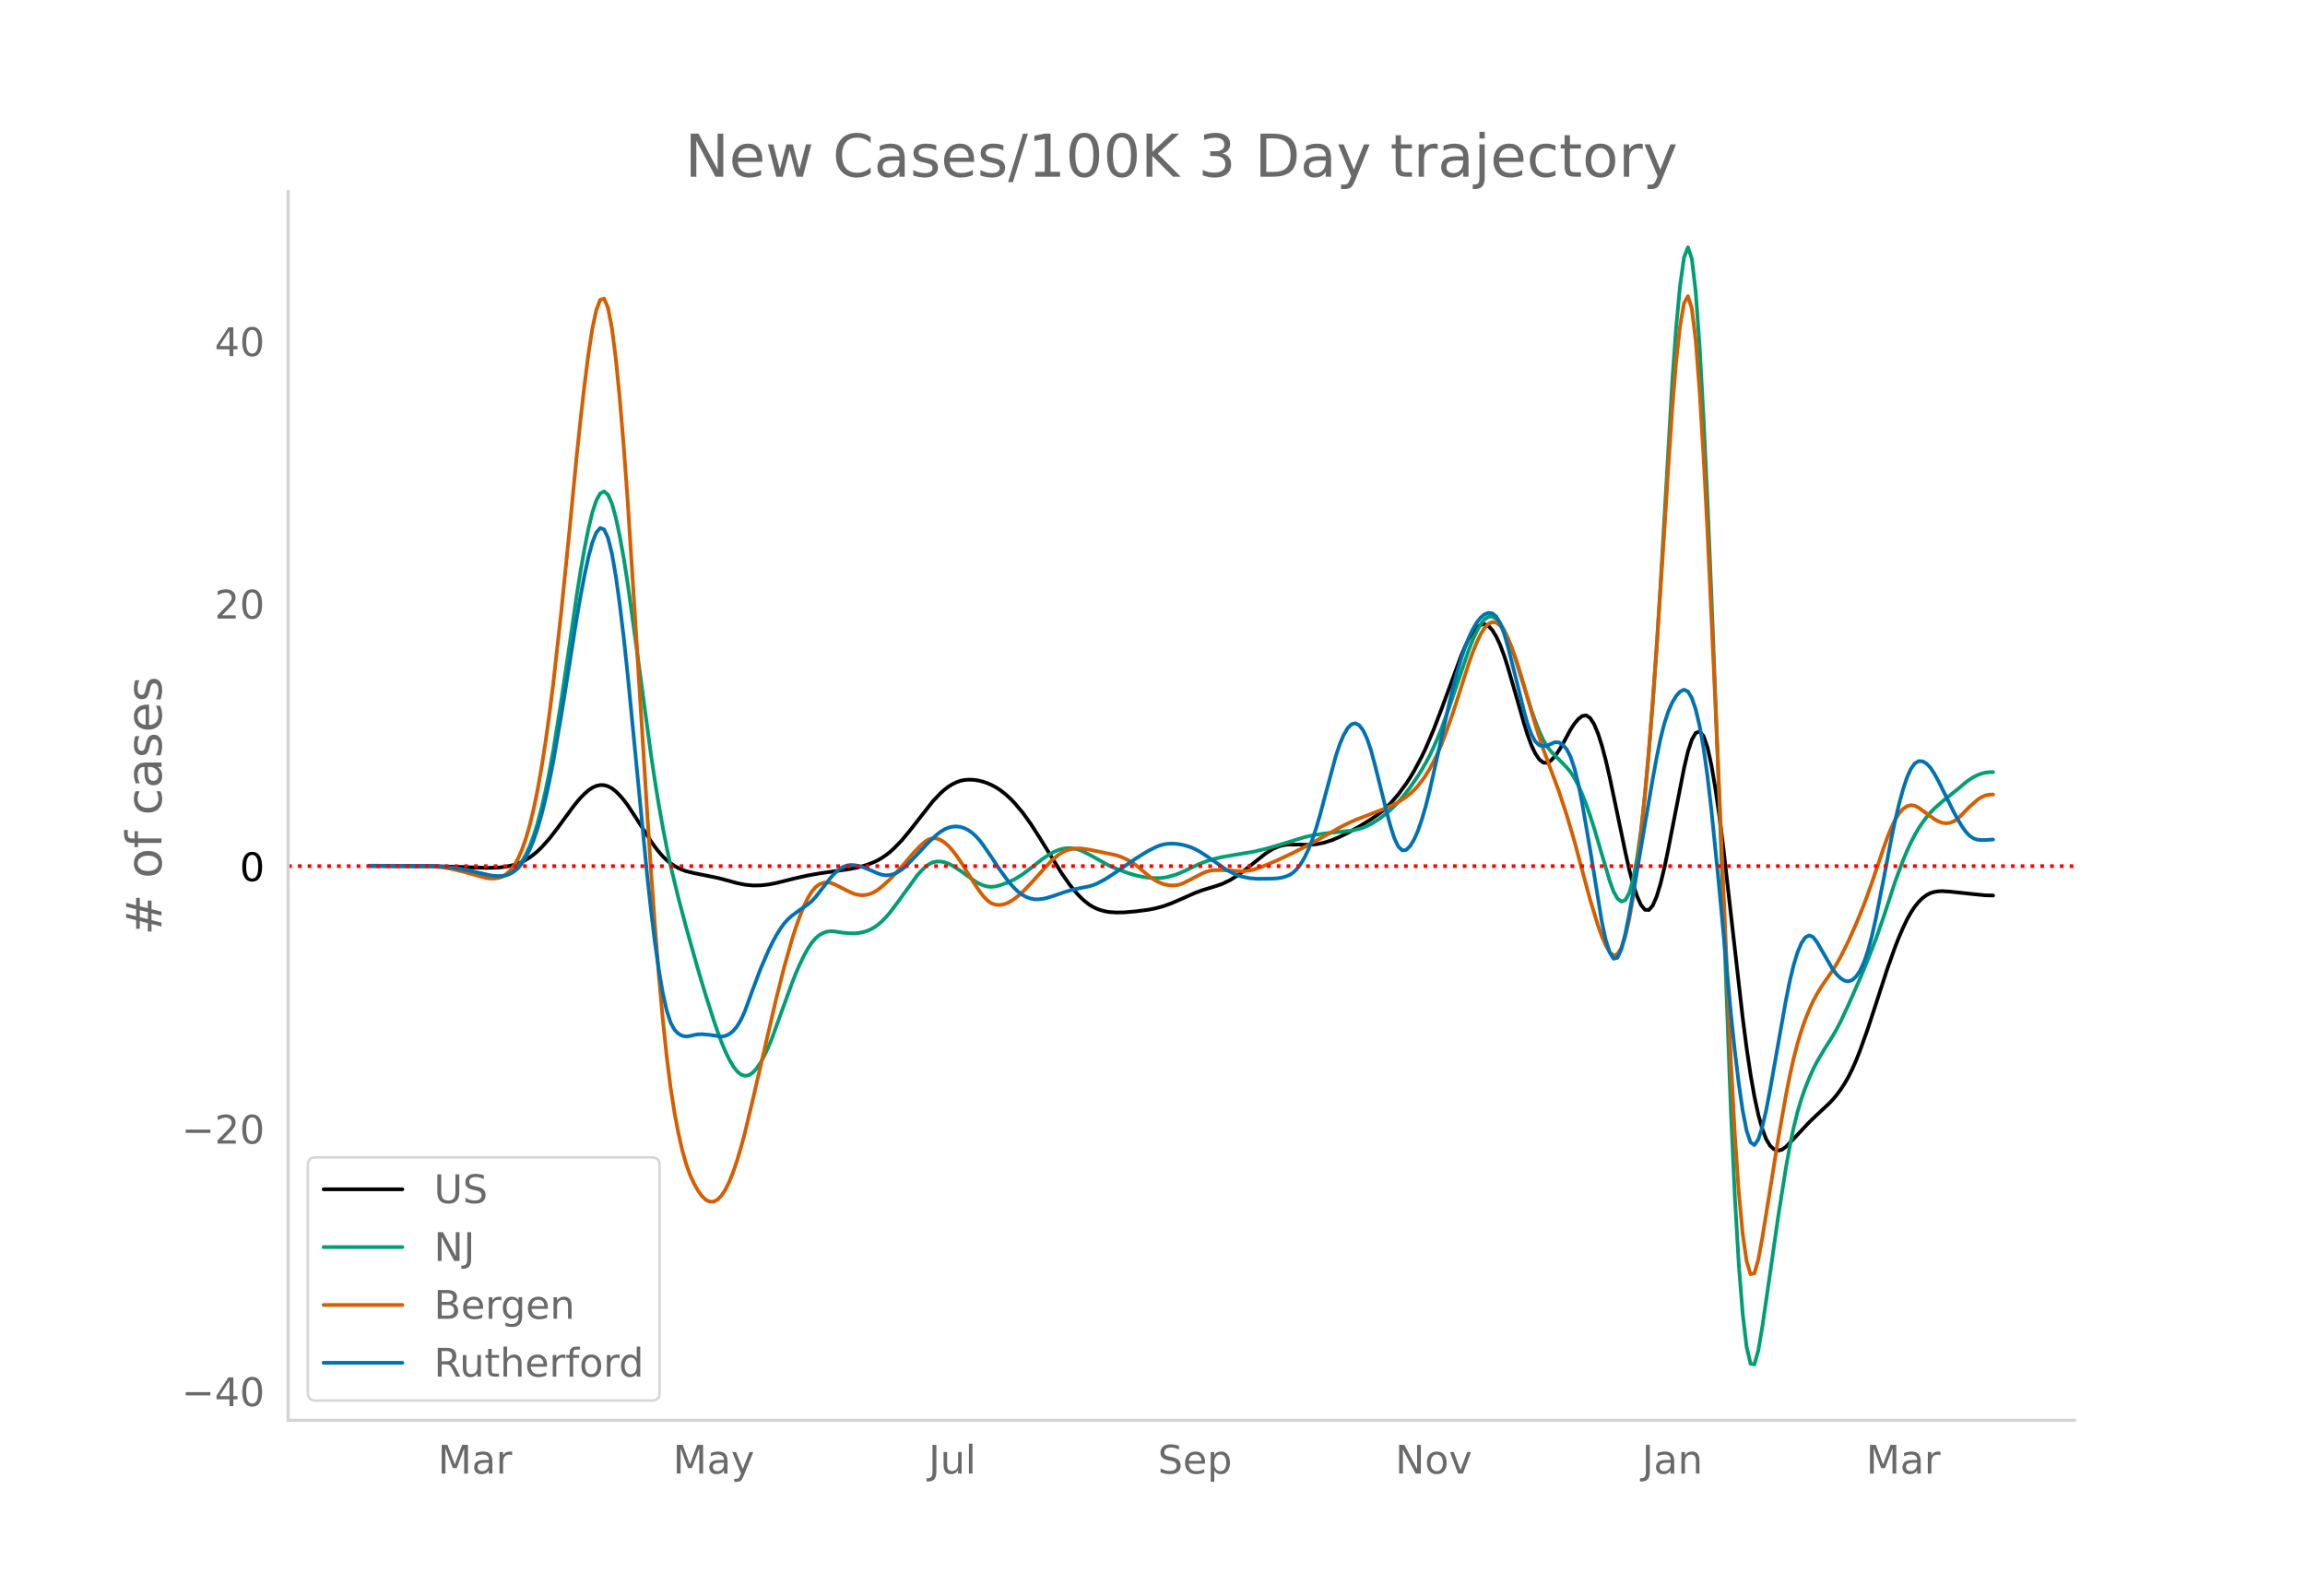 <svg height="864" viewBox="0 0 936 648" width="1248" xmlns="http://www.w3.org/2000/svg" xmlns:xlink="http://www.w3.org/1999/xlink"><defs><style>*{stroke-linecap:butt;stroke-linejoin:round}</style></defs><g id="figure_1"><path d="M0 648h936V0H0z" style="fill:#fff" id="patch_1"/><g id="axes_1"><path d="M117 576.72h725.4V77.76H117z" style="fill:none" id="patch_2"/><path clip-path="url(#p2415dc9326)" d="m149.973 351.67 27.014.085 9.534.276 11.123.393 4.767-.136 3.178-.376 3.178-.73 1.59-.531 1.589-.68 1.589-.831 1.589-.988 1.589-1.16 1.589-1.346 1.589-1.532 3.178-3.542 3.178-4.1 6.356-8.679 1.59-2.03 1.588-1.83 1.59-1.612 1.588-1.38 1.59-1.085 1.588-.723 1.59-.346 1.589.043 1.589.446 1.589.85 1.589 1.242 1.589 1.576 1.589 1.85 1.589 2.11 3.178 4.834 6.356 9.933 1.59 2.227 1.588 2.027 1.59 1.803 1.588 1.555 1.59 1.302 1.588 1.06 1.59.86 1.588.708 1.59.564 3.178.775 9.534 1.92 4.767 1.25 3.178.886 3.178.637 3.178.314 3.178-.039 3.179-.35 3.178-.61 7.945-1.98 4.767-1.063 4.767-.852 7.945-1.129 4.768-.717 3.178-.643 3.178-.892 3.178-1.233 1.589-.78 1.589-.917 1.589-1.077 1.589-1.24 1.589-1.403 3.178-3.256 3.178-3.815 9.535-12.157 3.178-3.36 1.589-1.402 1.589-1.197 1.589-.992 1.589-.783 1.589-.57 1.589-.357 1.589-.15 1.589.021 1.589.16 1.59.289 1.588.421 1.59.558 1.588.698 1.59.843 1.588.998 1.59 1.163 1.588 1.33 1.59 1.495 1.588 1.66 3.179 3.803 3.178 4.42 3.178 4.934 9.534 15.38 3.178 4.486 1.59 2.017 1.588 1.824 1.59 1.623 1.588 1.42 1.59 1.204 1.588.974 1.59.748 1.589.564 1.589.418 1.589.283 3.178.209 3.178-.065 4.767-.423 4.767-.615 3.178-.62 3.178-.87 3.178-1.154 4.768-2.066 4.767-2.126 3.178-1.175 4.767-1.434 3.178-1.08 3.178-1.54 3.178-1.984 3.178-2.394 7.946-6.333 1.589-1.06 1.589-.91 1.589-.737 1.589-.538 1.589-.333 1.589-.144 4.767.023 3.178.074 3.178-.23 3.178-.618 3.178-1.024 3.178-1.342 3.179-1.567 4.767-2.65 4.767-2.921 3.178-2.187 1.589-1.284 1.589-1.44 1.589-1.596 3.178-3.67 3.178-4.318 1.59-2.434 1.588-2.653 3.178-5.978 1.59-3.348 3.178-7.484 3.178-8.3 7.945-21.548 1.589-3.767 1.589-3.297 1.589-2.614 1.59-1.89 1.588-1.144 1.59-.277 1.588.708 1.59 1.7 1.588 2.604 1.59 3.422 1.588 4.222 1.59 4.962 4.767 16.548 1.589 5.602 1.589 5.16 1.589 4.287 1.589 3.33 1.589 2.352 1.589 1.29 1.589.137 1.589-.969 1.589-1.761 1.589-2.24 1.59-2.656 3.177-5.903 1.59-2.426 1.588-1.857 1.59-1.22 1.588-.248 1.59 1.059 1.588 2.433 1.59 3.777 1.589 4.96 1.589 5.984 1.589 6.902 4.767 22.728 1.589 7.663 1.589 7.103 1.589 6.004 1.589 4.797 1.589 3.531 1.59 1.97 1.588.113 1.59-1.804 1.588-3.665 1.59-5.248 1.588-6.552 1.59-7.69 6.356-32.587 1.589-6.783 1.589-4.84 1.589-2.727 1.589-.562 1.589 1.866 1.589 4.557 1.589 7.201 1.589 9.343 1.589 10.982 1.589 12.52 7.945 69.76 1.59 12.288 1.588 10.714 1.59 9.03 1.588 7.36 1.59 5.735 1.589 4.163 1.589 2.657 1.589 1.445 1.589.524 1.589-.338 1.589-1.132 3.178-3.257 6.356-6.783 3.178-3.046 4.767-4.447 1.59-1.653 1.588-1.888 1.59-2.144 1.588-2.414 1.59-2.758 1.589-3.178 1.589-3.613 1.589-4.029 3.178-8.908 3.178-9.7 4.767-14.687 3.178-8.892 1.59-3.997 1.588-3.68 1.59-3.298 1.588-2.853 1.59-2.395 1.588-1.946 1.59-1.538 1.588-1.174 1.59-.818 1.589-.479 1.589-.23 1.589-.07 3.178.198 9.534 1.026 4.767.467 3.178.082h0" style="fill:none;stroke:#000;stroke-linecap:round;stroke-width:1.5" id="line2d_1"/><path clip-path="url(#p2415dc9326)" d="m149.973 351.573 25.424.087 4.768.312 4.767.6 4.767.909 9.534 2.141 3.178.233 1.59-.138 1.588-.428 1.59-.736 1.588-1.07 1.59-1.543 1.589-2.152 1.589-2.788 1.589-3.445 1.589-4.213 1.589-5.09 1.589-5.989 1.589-6.892 1.589-7.8 1.589-8.708 3.178-19.752 3.178-21.447 3.178-21.913 1.59-9.979 1.588-9.046 1.59-8.035 1.588-6.623 1.59-4.81 1.589-2.89 1.589-.832 1.589 1.36 1.589 3.58 1.589 5.72 1.589 7.462 1.589 8.808 1.589 10.074 3.178 23.079 6.356 46.974 1.59 10.59 1.588 9.76 1.59 8.968 1.588 8.213 1.59 7.466 3.177 13.081 3.179 12.047 4.767 16.945 3.178 10.62 3.178 9.922 1.589 4.654 1.589 4.3 1.589 3.804 1.59 3.281 1.588 2.735 1.59 2.076 1.588 1.304 1.59.508 1.588-.277 1.59-1.016 1.588-1.708 1.59-2.373 1.588-2.947 1.59-3.43 1.589-3.898 3.178-8.82 4.767-13.084 1.589-4.022 1.589-3.672 1.589-3.298 1.589-2.908 1.589-2.44 1.59-1.893 1.588-1.349 1.59-.895 1.588-.532 1.59-.187 1.588.124 3.178.496 3.179.265 1.589-.006 1.589-.141 1.589-.283 1.589-.433 1.589-.633 1.589-.88 1.589-1.136 1.589-1.377 1.589-1.604 1.589-1.827 3.178-4.203 7.945-10.966 1.59-1.786 1.588-1.55 1.59-1.217 1.589-.785 1.589-.35 1.589.008 1.589.287 1.589.552 1.589.8 3.178 2.046 6.356 4.558 1.59.843 1.588.657 1.59.417 1.588.123 1.59-.165 1.588-.37 3.178-1.085 3.178-1.51 3.179-1.977 3.178-2.392 4.767-3.76 3.178-2.095 1.589-.852 1.589-.684 1.59-.48 1.588-.272 1.59-.062 1.588.143 1.59.343 1.588.543 3.178 1.58 7.946 4.423 3.178 1.379 4.767 1.759 3.178.93 3.178.662 3.178.364 3.178.015 1.59-.157 1.588-.274 3.178-.886 3.179-1.29 6.356-3.033 3.178-1.225 3.178-.953 3.178-.733 4.767-.827 7.945-1.337 4.768-1.101 4.767-1.364 11.123-3.427 3.178-.707 4.767-.776 4.767-.506 6.357-.651 3.178-.722 1.589-.527 1.589-.65 1.589-.786 3.178-1.968 3.178-2.435 3.178-2.909 3.178-3.488 3.178-4.086 3.178-4.651 1.59-2.546 1.588-2.757 1.59-3.026 1.589-3.31 1.589-3.607 1.589-3.915 3.178-8.741 7.945-23.354 1.589-3.974 1.59-3.433 1.588-2.852 1.59-2.063 1.588-1.07 1.59-.047 1.588.91 1.59 1.806 1.588 2.686 1.59 3.525 1.588 4.154 1.59 4.575 3.178 10.218 3.178 10.145 1.589 4.484 1.589 4.04 1.589 3.455 1.589 2.727 1.589 2.033 4.767 4.822 1.59 1.628 1.588 1.918 1.59 2.45 1.588 3.033 1.59 3.602 1.588 4.099 1.59 4.527 1.588 4.942 6.357 21.51 1.589 4.384 1.589 2.848 1.589 1.18 1.589-.59 1.589-2.854 1.589-5.617 1.589-8.48 1.589-11.346 1.59-14.24 1.588-17.16 1.59-20.084 1.588-22.918 1.59-25.308 4.766-82.576 1.59-22.144 1.589-16.882 1.589-11.306 1.589-4.146 1.589 4.597 1.589 13.656 1.589 22.32 1.589 29.002 1.589 33.702 1.589 37.75 3.178 82.519 4.767 127.798 1.59 34.379 1.588 27.251 1.59 20.175 1.588 13.358 1.59 6.8 1.588.293 1.59-5.735 1.588-9.372 3.179-21.886 3.178-22.297 3.178-20.113 1.589-8.864 1.589-7.706 1.589-6.495 1.589-5.346 1.589-4.51 1.59-3.99 1.588-3.53 1.59-3.094 3.177-5.38 3.178-5.001 1.59-2.772 1.588-3.05 3.179-6.787 4.767-10.798 3.178-7.636 3.178-8.206 3.178-9.081 4.767-14.576 3.178-8.554 1.59-3.803 1.588-3.434 1.59-3.058 1.588-2.691 1.59-2.379 1.588-2.117 1.59-1.868 1.589-1.63 3.178-2.794 6.356-5.1 3.178-2.695 1.589-1.16 1.589-.98 1.59-.799 1.588-.604 1.59-.398 1.588-.188 1.59-.042h0" style="fill:none;stroke:#009e73;stroke-linecap:round;stroke-width:1.5" id="line2d_2"/><path clip-path="url(#p2415dc9326)" d="m149.973 351.513 22.246.076 4.768.315 3.178.372 3.178.548 4.767 1.14 9.534 2.61 1.59.166 1.588-.008 1.59-.21 1.588-.541 1.59-1.007 1.588-1.498 1.59-2.025 1.589-2.735 1.589-3.624 1.589-4.55 1.589-5.5 1.589-6.56 1.589-7.73 1.589-8.928 1.589-10.14 1.589-11.366 1.589-12.596 3.178-28.482 3.178-31.39 3.178-32.658 1.59-15.099 1.588-13.866 1.59-12.48 1.588-10.331 1.59-7.42 1.589-4.243 1.589-.505 1.589 3.791 1.589 8.202 1.589 12.477 1.589 16.085 1.589 19.024 1.589 21.83 3.178 50.108 4.767 76.827 1.59 24.204 1.588 22.228 1.59 20.055 1.588 17.715 1.59 15.21 1.588 12.672 1.59 10.237 1.588 8.32 1.59 6.924 1.589 5.629 1.589 4.394 1.589 3.456 1.589 2.814 1.589 2.215 1.589 1.531 1.589.764 1.589-.021 1.589-.807 1.589-1.602 1.589-2.407 1.59-3.214 1.588-4.002 1.59-4.708 1.588-5.327 1.59-5.932 3.177-13.301 9.535-41.136 3.178-12.639 3.178-11.238 1.589-4.986 1.589-4.456 1.589-3.91 1.589-3.347 1.589-2.689 1.59-1.937 1.588-1.197 1.59-.608 1.588-.171 1.59.236 1.588.608 6.357 3.197 1.589.63 1.589.392 1.589.133 1.589-.13 1.589-.414 1.589-.716 1.589-1.008 1.589-1.225 3.178-2.86 3.178-3.327 3.178-3.63 3.178-3.745 3.178-3.278 1.59-1.372 1.588-1.002 1.59-.452 1.589.119 1.589.605 1.589 1.006 1.589 1.392 1.589 1.76 1.589 2.051 1.589 2.26 3.178 5.072 3.178 5.079 1.59 2.269 1.588 2.046 1.59 1.662 1.588 1.12 1.59.565 1.588.12 1.59-.213 1.588-.527 1.59-.83 1.588-1.072 1.59-1.258 1.589-1.434 3.178-3.314 7.945-8.76 1.589-1.499 1.589-1.31 1.59-1.05 1.588-.772 1.59-.507 1.588-.29 1.59-.123 1.588.035 3.178.456 9.535 1.953 1.589.387 1.589.516 1.589.658 1.589.801 1.589.95 1.589 1.106 3.178 2.653 1.59 1.368 1.588 1.2 1.59 1 1.588.796 1.59.592 1.588.387 1.59.178 1.588-.05 1.59-.292 1.589-.54 3.178-1.633 4.767-2.461 1.589-.64 1.589-.42 1.589-.196 3.178-.002 7.945.484 3.178-.346 1.59-.347 3.177-1.05 6.357-2.692 6.356-2.973 6.356-3.269 7.945-4.39 4.767-2.706 3.179-1.628 3.178-1.443 4.767-1.818 6.356-2.471 3.178-1.364 3.178-1.627 3.178-2.073 1.59-1.273 1.588-1.505 1.59-1.746 1.588-1.996 1.59-2.278 1.588-2.596 1.59-2.924 1.589-3.28 1.589-3.662 1.589-4.049 3.178-9.1 3.178-9.86 3.178-10.008 1.589-4.441 1.59-3.915 1.588-3.352 1.59-2.61 1.588-1.689 1.59-.73 1.588.228 1.59 1.182 1.588 2.137 1.59 3.06 1.588 3.819 1.59 4.416 1.589 4.98 6.356 21.876 3.178 9.784 3.178 8.61 3.178 8.535 3.178 9.623 3.178 10.782 3.178 11.904 3.178 11.793 3.179 10.41 1.589 4.439 1.589 3.683 1.589 2.787 1.589 1.37 1.589-.569 1.589-2.609 1.589-4.674 1.589-6.857 1.589-9.157 1.589-11.482 1.589-13.78 1.59-15.94 1.588-17.966 1.59-19.965 1.588-21.895 3.178-48.218 1.59-25.41 1.588-23.573 1.59-19.219 1.589-14.363 1.589-9.243 1.589-2.8 1.589 4.967 1.589 12.995 1.589 20.647 1.589 26.398 1.589 30.254 3.178 69.154 6.356 146.853 1.59 29.365 1.588 23.15 1.59 16.977 1.588 11.036 1.59 5.32 1.588-.348 1.59-5.59 1.588-8.687 3.179-19.722 3.178-19.847 3.178-18.042 1.589-8.06 1.589-7.143 1.589-6.186 1.589-5.265 1.589-4.529 1.59-3.978 1.588-3.463 1.59-2.977 1.588-2.626 3.178-4.671 1.59-2.305 1.588-2.54 1.59-2.816 3.178-6.379 3.178-7.098 3.178-7.807 3.178-8.773 4.767-14.16 1.589-4.42 1.589-3.961 1.59-3.264 1.588-2.518 1.59-1.78 1.588-1.08 1.59-.419 1.588.236 1.59.833 6.356 4.596 1.589.914 1.589.58 1.589.207 1.589-.202 1.589-.651 1.589-1.108 1.589-1.516 3.178-3.279 3.178-2.79 1.59-1.064 1.588-.704 1.59-.322 1.588-.065h0" style="fill:none;stroke:#d55e00;stroke-linecap:round;stroke-width:1.5" id="line2d_3"/><path clip-path="url(#p2415dc9326)" d="m149.973 351.581 25.424.058 4.768.284 4.767.56 4.767.869 9.534 2.155 3.178.318 1.59-.068 1.588-.333 1.59-.614 1.588-.92 1.59-1.361 1.589-1.932 1.589-2.529 1.589-3.145 1.589-3.86 1.589-4.673 1.589-5.505 1.589-6.349 1.589-7.202 1.589-8.057 3.178-18.295 3.178-19.792 3.178-20.149 1.59-9.169 1.588-8.314 1.59-7.362 1.588-5.92 1.59-3.99 1.589-1.887 1.589.587 1.589 3.434 1.589 6.356 1.589 9.17 1.589 11.448 1.589 13.192 1.589 14.828 7.945 81.78 1.59 14.613 1.588 12.969 1.59 11.18 1.588 9.225 1.59 7.106 1.588 4.953 1.59 2.932 1.588 1.568 1.59.863 1.589.288 1.589-.22 1.589-.404 1.589-.26 1.589-.063 3.178.273 4.767.72 1.589-.293 1.59-.759 1.588-1.254 1.59-1.896 1.588-2.685 1.59-3.5 3.177-8.74 3.178-8.439 3.179-7.351 1.589-3.24 1.589-2.941 1.589-2.593 1.589-2.197 1.589-1.793 1.589-1.418 3.178-2.328 3.178-2.19 1.589-1.287 1.59-1.668 6.355-8.14 1.59-1.703 1.588-1.414 1.59-1.024 1.588-.612 1.59-.22 1.589.072 1.589.263 1.589.435 3.178 1.275 3.178 1.383 1.589.522 1.589.226 1.589-.1 1.589-.419 1.59-.72 1.588-1.004 1.59-1.283 3.177-3.218 6.356-6.75 3.179-2.975 1.589-1.232 1.589-.964 1.589-.682 1.589-.398 1.589-.111 1.589.18 1.589.472 1.589.769 1.589 1.085 1.589 1.423 1.59 1.765 1.588 2.083 3.178 4.668 3.178 4.815 3.178 4.362 1.59 1.944 1.588 1.721 1.59 1.439 1.589 1.142 1.589.849 1.589.564 1.589.288 1.589.027 1.589-.172 1.589-.308 3.178-.974 4.767-1.651 3.178-.893 3.178-.678 3.178-.604 1.59-.483 1.588-.648 3.179-1.667 3.178-2.05 9.534-6.542 4.767-2.937 3.178-1.609 1.59-.623 1.588-.447 1.59-.26 1.588-.082 1.59.069 1.588.188 1.59.303 1.589.42 1.589.547 1.589.686 1.589.826 3.178 2.02 7.945 5.513 3.178 1.675 1.59.648 1.588.512 3.178.645 3.178.255 6.357-.09 1.589-.098 1.589-.241 1.589-.398 1.589-.588 1.589-.952 1.589-1.488 1.589-2.058 1.589-2.643 1.589-3.292 1.59-4.01 1.588-4.74 1.59-5.422 3.177-11.919 3.178-11.798 1.59-4.786 1.588-3.789 1.59-2.772 1.589-1.653 1.589-.432 1.589.808 1.589 2.058 1.589 3.352 1.589 4.69 1.589 5.907 4.767 19.132 1.589 5.905 1.59 4.927 1.588 3.294 1.59 1.533 1.588-.167 1.59-1.546 1.588-2.604 1.59-3.6 1.588-4.574 1.59-5.455 1.588-6.238 3.179-14.183 4.767-21.245 1.589-6.566 1.589-5.979 1.589-5.35 1.589-4.716 1.589-4.066 1.589-3.397 1.59-2.724 1.588-2.047 1.59-1.345 1.588-.62 1.59.17 1.588 1.262 1.59 2.658 1.588 4.114 1.59 5.455 3.178 12.628 3.178 12.907 1.589 5.725 1.589 4.378 1.589 2.904 1.589 1.5 1.589.45 1.589-.247 3.178-1.39 1.589.074 1.59.91 1.588 1.819 1.59 3.078 1.588 4.69 1.59 6.374 1.588 7.951 3.178 18.54 4.768 29.436 1.589 7.362 1.589 5.132 1.589 2.546 1.589-.4 1.589-3.415 1.589-6.217 1.589-7.944 3.178-17.636 6.356-37.259 1.59-8.664 1.588-7.758 1.59-6.317 1.588-4.822 1.59-3.602 1.588-2.656 1.59-1.764 1.589-.777 1.589.686 1.589 2.625 1.589 4.66 1.589 6.727 1.589 8.958 1.589 11.354 1.589 13.645 3.178 31.436 4.767 51.428 1.59 15.151 1.588 13.147 1.59 11.01 1.588 8.207 1.59 4.74 1.588 1.14 1.59-2.3 1.588-4.947 1.59-6.798 1.589-8.338 6.356-35.939 1.589-7.95 1.589-6.645 1.589-5.235 1.589-3.815 1.589-2.35 1.59-.842 1.588.676 1.59 2.063 6.355 11.003 1.59 2.056 1.588 1.551 1.59 1.014 1.589.317 1.589-.539 1.589-1.427 1.589-2.345 1.589-3.41 1.589-4.623 1.589-5.866 1.589-7.033 3.178-16.041 3.178-16.674 1.59-7.502 1.588-6.694 1.59-5.844 1.588-4.784 1.59-3.518 1.588-2.209 1.59-.944 1.588.096 1.59.914 1.589 1.687 1.589 2.412 1.589 2.89 3.178 6.407 3.178 6.379 1.589 2.903 1.589 2.668 1.589 2.265 1.589 1.69 1.589 1.085 1.59.518 1.588.153 1.59-.007 3.177-.224h0" style="fill:none;stroke:#0072b2;stroke-linecap:round;stroke-width:1.5" id="line2d_4"/><path clip-path="url(#p2415dc9326)" d="M117 351.701h725.4" style="fill:none;stroke:red;stroke-dasharray:1.5,2.475;stroke-dashoffset:0;stroke-width:1.5" id="line2d_5"/><path d="M117 576.72V77.76" style="fill:none;stroke:#d3d3d3;stroke-linecap:square;stroke-linejoin:miter;stroke-width:1.25" id="patch_3"/><path d="M117 576.72h725.4" style="fill:none;stroke:#d3d3d3;stroke-linecap:square;stroke-linejoin:miter;stroke-width:1.25" id="patch_4"/><g id="matplotlib.axis_1"><g id="xtick_1"><g style="fill:#696969" transform="matrix(.16 0 0 -.16 177.783 598.378)" id="text_1"><defs><path d="M9.813 72.906h14.703l18.593-49.61 18.703 49.61h14.704V0H66.89v64.016l-18.797-50h-9.907l-18.796 50V0H9.813z" id="DejaVuSans-77"/><path d="M34.281 27.484q-10.89 0-15.093-2.484-4.204-2.484-4.204-8.5 0-4.781 3.157-7.594 3.156-2.797 8.562-2.797 7.485 0 12 5.297 4.516 5.297 4.516 14.078v2zm17.922 3.72V0H43.22v8.297Q40.14 3.328 35.547.953q-4.594-2.375-11.234-2.375-8.391 0-13.36 4.719Q6 8.016 6 15.922q0 9.219 6.172 13.906 6.187 4.688 18.437 4.688h12.61v.89q0 6.203-4.078 9.594-4.078 3.39-11.453 3.39-4.688 0-9.141-1.124-4.438-1.125-8.531-3.375v8.312q4.921 1.906 9.562 2.844 4.64.953 9.031.953 11.875 0 17.735-6.156 5.86-6.14 5.86-18.64z" id="DejaVuSans-97"/><path d="M41.11 46.297q-1.516.875-3.297 1.281Q36.03 48 33.89 48q-7.625 0-11.703-4.953-4.079-4.953-4.079-14.234V0H9.08v54.688h9.03v-8.5q2.844 4.984 7.375 7.39Q30.031 56 36.531 56q.922 0 2.047-.125 1.125-.11 2.484-.36z" id="DejaVuSans-114"/></defs><use xlink:href="#DejaVuSans-77"/><use x="86.279" xlink:href="#DejaVuSans-97"/><use x="147.559" xlink:href="#DejaVuSans-114"/></g></g><g id="xtick_2"><g style="fill:#696969" transform="matrix(.16 0 0 -.16 273.269 598.378)" id="text_2"><defs><path d="M32.172-5.078q-3.797-9.766-7.422-12.735-3.61-2.984-9.656-2.984H7.906v7.516h5.282q3.703 0 5.75 1.765Q21-9.766 23.483-3.219l1.61 4.094-22.11 53.813H12.5l17.094-42.766 17.093 42.766h9.516z" id="DejaVuSans-121"/></defs><use xlink:href="#DejaVuSans-77"/><use x="86.279" xlink:href="#DejaVuSans-97"/><use x="147.559" xlink:href="#DejaVuSans-121"/></g></g><g id="xtick_3"><g style="fill:#696969" transform="matrix(.16 0 0 -.16 377.088 598.378)" id="text_3"><defs><path d="M9.813 72.906h9.859V5.078q0-13.187-5-19.14-5-5.954-16.094-5.954h-3.75v8.297h3.078q6.531 0 9.219 3.672Q9.813-4.39 9.813 5.078z" id="DejaVuSans-74"/><path d="M8.5 21.578v33.11h8.984V21.922q0-7.766 3.016-11.656 3.031-3.875 9.094-3.875 7.265 0 11.484 4.64 4.234 4.64 4.234 12.656v31h8.985V0h-8.984v8.406Q42.047 3.422 37.718 1q-4.313-2.422-10.032-2.422-9.421 0-14.312 5.86Q8.5 10.296 8.5 21.578zM31.11 56z" id="DejaVuSans-117"/><path d="M9.422 75.984h8.984V0H9.422z" id="DejaVuSans-108"/></defs><use xlink:href="#DejaVuSans-74"/><use x="29.492" xlink:href="#DejaVuSans-117"/><use x="92.871" xlink:href="#DejaVuSans-108"/></g></g><g id="xtick_4"><g style="fill:#696969" transform="matrix(.16 0 0 -.16 470.182 598.378)" id="text_4"><defs><path d="M53.516 70.516V60.89q-5.61 2.687-10.594 4-4.984 1.328-9.625 1.328-8.047 0-12.422-3.125t-4.375-8.89q0-4.845 2.906-7.313 2.907-2.453 11.016-3.97l5.953-1.218q11.031-2.11 16.281-7.406 5.25-5.297 5.25-14.172 0-10.61-7.11-16.078-7.093-5.469-20.812-5.469-5.172 0-11.015 1.172Q13.14.922 6.89 3.219v10.156q6-3.36 11.765-5.078 5.766-1.703 11.328-1.703 8.438 0 13.032 3.312 4.593 3.328 4.593 9.485 0 5.359-3.297 8.39-3.296 3.032-10.812 4.547L27.484 33.5q-11.03 2.188-15.968 6.875-4.922 4.688-4.922 13.047 0 9.672 6.812 15.234 6.813 5.563 18.766 5.563 5.14 0 10.453-.938 5.328-.922 10.89-2.765z" id="DejaVuSans-83"/><path d="M56.203 29.594v-4.39H14.891q.593-9.282 5.593-14.142 5-4.859 13.938-4.859 5.172 0 10.031 1.266 4.86 1.265 9.656 3.812v-8.5Q49.266.734 44.187-.344 39.11-1.422 33.892-1.422q-13.094 0-20.735 7.61-7.64 7.625-7.64 20.625 0 13.421 7.25 21.296Q20.016 56 32.328 56q11.031 0 17.453-7.11 6.422-7.093 6.422-19.296zm-8.984 2.64q-.094 7.36-4.125 11.75-4.032 4.407-10.672 4.407-7.516 0-12.031-4.25-4.516-4.25-5.203-11.97z" id="DejaVuSans-101"/><path d="M18.11 8.203v-29H9.077v75.484h9.031v-8.296q2.844 4.875 7.157 7.234Q29.594 56 35.594 56q9.968 0 16.187-7.906 6.235-7.907 6.235-20.797T51.78 6.484q-6.218-7.906-16.187-7.906-6 0-10.328 2.375-4.313 2.375-7.157 7.25zm30.578 19.094q0 9.906-4.079 15.547-4.078 5.64-11.203 5.64-7.14 0-11.218-5.64-4.079-5.64-4.079-15.547 0-9.906 4.078-15.547 4.079-5.64 11.22-5.64 7.124 0 11.202 5.64t4.078 15.547z" id="DejaVuSans-112"/></defs><use xlink:href="#DejaVuSans-83"/><use x="63.477" xlink:href="#DejaVuSans-101"/><use x="125" xlink:href="#DejaVuSans-112"/></g></g><g id="xtick_5"><g style="fill:#696969" transform="matrix(.16 0 0 -.16 566.579 598.378)" id="text_5"><defs><path d="M9.813 72.906h13.28l32.329-60.984v60.984h9.562V0h-13.28L19.39 60.984V0H9.813z" id="DejaVuSans-78"/><path d="M30.61 48.39q-7.22 0-11.422-5.64-4.204-5.64-4.204-15.453 0-9.813 4.172-15.453 4.188-5.64 11.453-5.64 7.188 0 11.375 5.655 4.203 5.672 4.203 15.438 0 9.719-4.203 15.406-4.187 5.688-11.375 5.688zm0 7.61q11.718 0 18.406-7.625 6.703-7.61 6.703-21.078 0-13.422-6.703-21.078-6.688-7.64-18.407-7.64-11.765 0-18.437 7.64-6.656 7.656-6.656 21.078 0 13.469 6.656 21.078Q18.844 56 30.609 56z" id="DejaVuSans-111"/><path d="M2.984 54.688H12.5L29.594 8.797l17.093 45.89h9.516L35.687 0H23.485z" id="DejaVuSans-118"/></defs><use xlink:href="#DejaVuSans-78"/><use x="74.805" xlink:href="#DejaVuSans-111"/><use x="135.986" xlink:href="#DejaVuSans-118"/></g></g><g id="xtick_6"><g style="fill:#696969" transform="matrix(.16 0 0 -.16 666.793 598.378)" id="text_6"><defs><path d="M54.89 33.016V0h-8.984v32.719q0 7.765-3.031 11.61-3.031 3.858-9.078 3.858-7.281 0-11.484-4.64-4.204-4.625-4.204-12.64V0H9.08v54.688h9.03v-8.5q3.235 4.937 7.594 7.374Q30.078 56 35.797 56q9.422 0 14.25-5.828 4.844-5.828 4.844-17.156z" id="DejaVuSans-110"/></defs><use xlink:href="#DejaVuSans-74"/><use x="29.492" xlink:href="#DejaVuSans-97"/><use x="90.771" xlink:href="#DejaVuSans-110"/></g></g><g id="xtick_7"><g style="fill:#696969" transform="matrix(.16 0 0 -.16 757.785 598.378)" id="text_7"><use xlink:href="#DejaVuSans-77"/><use x="86.279" xlink:href="#DejaVuSans-97"/><use x="147.559" xlink:href="#DejaVuSans-114"/></g></g></g><g id="matplotlib.axis_2"><g id="ytick_1"><g style="fill:#696969" transform="matrix(.16 0 0 -.16 73.733 570.975)" id="text_8"><defs><path d="M10.594 35.5h62.593v-8.297H10.594z" id="DejaVuSans-8722"/><path d="M37.797 64.313 12.89 25.39h24.906zm-2.594 8.593H47.61V25.391h10.407v-8.203H47.609V0h-9.812v17.188H4.89v9.515z" id="DejaVuSans-52"/><path d="M31.781 66.406q-7.61 0-11.453-7.5Q16.5 51.422 16.5 36.375q0-14.984 3.828-22.484 3.844-7.5 11.453-7.5 7.672 0 11.5 7.5 3.844 7.5 3.844 22.484 0 15.047-3.844 22.531-3.828 7.5-11.5 7.5zm0 7.813q12.266 0 18.735-9.703 6.468-9.688 6.468-28.141 0-18.406-6.468-28.11-6.47-9.687-18.735-9.687-12.25 0-18.718 9.688-6.47 9.703-6.47 28.109 0 18.453 6.47 28.14Q19.53 74.22 31.78 74.22z" id="DejaVuSans-48"/></defs><use xlink:href="#DejaVuSans-8722"/><use x="83.789" xlink:href="#DejaVuSans-52"/><use x="147.412" xlink:href="#DejaVuSans-48"/></g></g><g id="ytick_2"><g style="fill:#696969" transform="matrix(.16 0 0 -.16 73.733 464.377)" id="text_9"><defs><path d="M19.188 8.297h34.421V0H7.33v8.297q5.609 5.812 15.296 15.594 9.703 9.797 12.188 12.64 4.734 5.313 6.609 9 1.89 3.688 1.89 7.25 0 5.813-4.078 9.469-4.078 3.672-10.625 3.672-4.64 0-9.797-1.61-5.14-1.609-11-4.89v9.969Q13.767 71.78 18.938 73q5.188 1.219 9.485 1.219 11.328 0 18.062-5.672 6.735-5.656 6.735-15.125 0-4.5-1.688-8.531-1.672-4.016-6.125-9.485-1.218-1.422-7.765-8.187-6.532-6.766-18.453-18.922z" id="DejaVuSans-50"/></defs><use xlink:href="#DejaVuSans-8722"/><use x="83.789" xlink:href="#DejaVuSans-50"/><use x="147.412" xlink:href="#DejaVuSans-48"/></g></g><g id="ytick_3"><use xlink:href="#DejaVuSans-48" transform="matrix(.16 0 0 -.16 97.32 357.78)" id="text_10"/></g><g id="ytick_4"><g style="fill:#696969" transform="matrix(.16 0 0 -.16 87.14 251.183)" id="text_11"><use xlink:href="#DejaVuSans-50"/><use x="63.623" xlink:href="#DejaVuSans-48"/></g></g><g id="ytick_5"><g style="fill:#696969" transform="matrix(.16 0 0 -.16 87.14 144.585)" id="text_12"><use xlink:href="#DejaVuSans-52"/><use x="63.623" xlink:href="#DejaVuSans-48"/></g></g><g style="fill:#696969" transform="matrix(0 -.2 -.2 0 65.573 379.813)" id="text_13"><defs><path d="M51.125 44H36.922l-4.11-16.313h14.313zm-7.328 27.781-5.078-20.265h14.265L58.11 71.78h7.813L60.89 51.516h15.234V44h-17.14l-4-16.313h15.53V20.22H53.079L48 0h-7.813l5.032 20.219H30.906L25.875 0h-7.86l5.079 20.219H7.719v7.468h17.187L29 44H13.281v7.516h17.625l4.985 20.265z" id="DejaVuSans-35"/><path d="M37.11 75.984V68.5h-8.594q-4.828 0-6.72-1.953-1.874-1.953-1.874-7.031v-4.828h14.797v-6.985H19.922V0H10.89v47.703H2.297v6.984h8.594V58.5q0 9.125 4.25 13.297 4.25 4.187 13.468 4.187z" id="DejaVuSans-102"/><path d="M48.781 52.594v-8.407q-3.812 2.11-7.64 3.157-3.828 1.047-7.735 1.047-8.75 0-13.593-5.547-4.829-5.532-4.829-15.547 0-10.016 4.829-15.563 4.843-5.53 13.593-5.53 3.907 0 7.735 1.046 3.828 1.047 7.64 3.156V2.094Q45.016.344 40.984-.531q-4.015-.89-8.562-.89-12.36 0-19.64 7.765-7.266 7.765-7.266 20.953 0 13.375 7.343 21.031Q20.22 56 33.016 56q4.14 0 8.093-.86 3.953-.843 7.672-2.546z" id="DejaVuSans-99"/><path d="M44.281 53.078v-8.5q-3.797 1.953-7.906 2.922-4.094.984-8.5.984-6.688 0-10.031-2.047-3.344-2.046-3.344-6.156 0-3.125 2.39-4.906 2.391-1.781 9.626-3.39l3.078-.688q9.562-2.047 13.593-5.781 4.032-3.735 4.032-10.422 0-7.625-6.032-12.078-6.03-4.438-16.578-4.438-4.39 0-9.156.86Q10.688.296 5.422 2v9.281q4.984-2.594 9.812-3.89 4.829-1.282 9.579-1.282 6.343 0 9.75 2.172 3.421 2.172 3.421 6.125 0 3.656-2.468 5.61-2.453 1.953-10.813 3.765l-3.125.735q-8.344 1.75-12.062 5.39-3.704 3.64-3.704 9.985 0 7.718 5.47 11.906Q16.75 56 26.811 56q4.97 0 9.36-.734 4.406-.72 8.11-2.188z" id="DejaVuSans-115"/></defs><use xlink:href="#DejaVuSans-35"/><use x="83.789" xlink:href="#DejaVuSans-32"/><use x="115.576" xlink:href="#DejaVuSans-111"/><use x="176.758" xlink:href="#DejaVuSans-102"/><use x="211.963" xlink:href="#DejaVuSans-32"/><use x="243.75" xlink:href="#DejaVuSans-99"/><use x="298.73" xlink:href="#DejaVuSans-97"/><use x="360.01" xlink:href="#DejaVuSans-115"/><use x="412.109" xlink:href="#DejaVuSans-101"/><use x="473.633" xlink:href="#DejaVuSans-115"/></g></g><g style="fill:#696969" transform="matrix(.24 0 0 -.24 278.113 71.76)" id="text_14"><defs><path d="M4.203 54.688h8.985l11.234-42.672 11.172 42.672h10.593l11.235-42.672 11.187 42.672h8.985L63.28 0H52.688L40.922 44.828 29.109 0H18.5z" id="DejaVuSans-119"/><path d="M64.406 67.281v-10.39q-4.984 4.64-10.625 6.922-5.64 2.296-11.984 2.296-12.5 0-19.14-7.64-6.641-7.64-6.641-22.094 0-14.406 6.64-22.047 6.64-7.64 19.14-7.64 6.345 0 11.985 2.296 5.64 2.297 10.625 6.938V5.609Q59.234 2.094 53.437.33q-5.78-1.75-12.218-1.75-16.563 0-26.094 10.124-9.516 10.14-9.516 27.672 0 17.578 9.516 27.703 9.531 10.14 26.094 10.14 6.531 0 12.312-1.734 5.797-1.734 10.875-5.203z" id="DejaVuSans-67"/><path d="M25.39 72.906h8.297L8.297-9.28H0z" id="DejaVuSans-47"/><path d="M12.406 8.297h16.11v55.625l-17.532-3.516v8.985l17.438 3.515h9.86V8.296H54.39V0H12.406z" id="DejaVuSans-49"/><path d="M9.813 72.906h9.859V42.094L52.39 72.906h12.703L28.906 38.922 67.672 0H54.688L19.672 35.11V0h-9.86z" id="DejaVuSans-75"/><path d="M40.578 39.313Q47.656 37.797 51.625 33q3.984-4.781 3.984-11.813 0-10.78-7.422-16.703-7.421-5.906-21.093-5.906-4.578 0-9.438.906-4.86.907-10.031 2.72v9.515q4.094-2.39 8.969-3.61 4.89-1.218 10.218-1.218 9.266 0 14.125 3.656 4.86 3.656 4.86 10.64 0 6.454-4.516 10.079-4.515 3.64-12.562 3.64h-8.5v8.11h8.89q7.266 0 11.125 2.906 3.86 2.906 3.86 8.375 0 5.61-3.985 8.61-3.968 3.015-11.39 3.015-4.063 0-8.703-.89-4.641-.876-10.203-2.72v8.782q5.624 1.562 10.53 2.344 4.907.78 9.25.78 11.235 0 17.766-5.109 6.547-5.093 6.547-13.78 0-6.063-3.468-10.235-3.47-4.172-9.86-5.782z" id="DejaVuSans-51"/><path d="M19.672 64.797V8.109h11.922q15.093 0 22.093 6.829 7 6.843 7 21.593 0 14.64-7 21.453-7 6.813-22.093 6.813zm-9.86 8.11h20.266q21.188 0 31.094-8.813 9.922-8.813 9.922-27.563 0-18.86-9.969-27.703Q51.172 0 30.078 0H9.813z" id="DejaVuSans-68"/><path d="M18.313 70.219V54.688h18.5v-6.985h-18.5V18.016q0-6.688 1.828-8.594 1.828-1.906 7.453-1.906h9.218V0h-9.218q-10.407 0-14.36 3.875-3.953 3.89-3.953 14.14v29.688H2.687v6.984h6.594V70.22z" id="DejaVuSans-116"/><path d="M9.422 54.688h8.984V-.984q0-10.438-3.984-15.125-3.969-4.688-12.813-4.688h-3.421v7.61H.594q5.125 0 6.968 2.374 1.86 2.36 1.86 9.829zm0 21.296h8.984v-11.39H9.422z" id="DejaVuSans-106"/></defs><use xlink:href="#DejaVuSans-78"/><use x="74.805" xlink:href="#DejaVuSans-101"/><use x="136.328" xlink:href="#DejaVuSans-119"/><use x="218.115" xlink:href="#DejaVuSans-32"/><use x="249.902" xlink:href="#DejaVuSans-67"/><use x="319.727" xlink:href="#DejaVuSans-97"/><use x="381.006" xlink:href="#DejaVuSans-115"/><use x="433.105" xlink:href="#DejaVuSans-101"/><use x="494.629" xlink:href="#DejaVuSans-115"/><use x="546.729" xlink:href="#DejaVuSans-47"/><use x="580.42" xlink:href="#DejaVuSans-49"/><use x="644.043" xlink:href="#DejaVuSans-48"/><use x="707.666" xlink:href="#DejaVuSans-48"/><use x="771.289" xlink:href="#DejaVuSans-75"/><use x="836.865" xlink:href="#DejaVuSans-32"/><use x="868.652" xlink:href="#DejaVuSans-51"/><use x="932.275" xlink:href="#DejaVuSans-32"/><use x="964.063" xlink:href="#DejaVuSans-68"/><use x="1041.064" xlink:href="#DejaVuSans-97"/><use x="1102.344" xlink:href="#DejaVuSans-121"/><use x="1161.523" xlink:href="#DejaVuSans-32"/><use x="1193.311" xlink:href="#DejaVuSans-116"/><use x="1232.52" xlink:href="#DejaVuSans-114"/><use x="1273.633" xlink:href="#DejaVuSans-97"/><use x="1334.912" xlink:href="#DejaVuSans-106"/><use x="1362.695" xlink:href="#DejaVuSans-101"/><use x="1424.219" xlink:href="#DejaVuSans-99"/><use x="1479.199" xlink:href="#DejaVuSans-116"/><use x="1518.408" xlink:href="#DejaVuSans-111"/><use x="1579.59" xlink:href="#DejaVuSans-114"/><use x="1620.703" xlink:href="#DejaVuSans-121"/></g><g id="legend_1"><path d="M128.2 568.72h136.45q3.2 0 3.2-3.2v-92.34q0-3.2-3.2-3.2H128.2q-3.2 0-3.2 3.2v92.34q0 3.2 3.2 3.2z" style="fill:none;opacity:.8;stroke:#ccc;stroke-linejoin:miter" id="patch_5"/><path d="M131.4 482.938h32" style="fill:none;stroke:#000;stroke-linecap:round;stroke-width:1.5" id="line2d_6"/><g style="fill:#696969" transform="matrix(.16 0 0 -.16 176.2 488.538)" id="text_15"><defs><path d="M8.688 72.906h9.921V28.61q0-11.718 4.235-16.875 4.25-5.14 13.781-5.14 9.469 0 13.719 5.14 4.25 5.157 4.25 16.875v44.297H64.5V27.391q0-14.25-7.063-21.532-7.046-7.28-20.812-7.28-13.828 0-20.89 7.28-7.047 7.282-7.047 21.532z" id="DejaVuSans-85"/></defs><use xlink:href="#DejaVuSans-85"/><use x="73.193" xlink:href="#DejaVuSans-83"/></g><path d="M131.4 506.423h32" style="fill:none;stroke:#009e73;stroke-linecap:round;stroke-width:1.5" id="line2d_8"/><g style="fill:#696969" transform="matrix(.16 0 0 -.16 176.2 512.023)" id="text_16"><use xlink:href="#DejaVuSans-78"/><use x="74.805" xlink:href="#DejaVuSans-74"/></g><path d="M131.4 529.908h32" style="fill:none;stroke:#d55e00;stroke-linecap:round;stroke-width:1.5" id="line2d_10"/><g style="fill:#696969" transform="matrix(.16 0 0 -.16 176.2 535.508)" id="text_17"><defs><path d="M19.672 34.813V8.108H35.5q7.953 0 11.781 3.297 3.844 3.297 3.844 10.078 0 6.844-3.844 10.078-3.828 3.25-11.781 3.25zm0 29.984V42.828h14.61q7.218 0 10.75 2.703 3.546 2.719 3.546 8.282 0 5.515-3.547 8.25-3.531 2.734-10.75 2.734zm-9.86 8.11h25.204q11.28 0 17.375-4.688Q58.5 63.53 58.5 54.89q0-6.703-3.125-10.657-3.125-3.953-9.188-4.922 7.282-1.562 11.313-6.53 4.031-4.954 4.031-12.376 0-9.765-6.64-15.093Q48.25 0 35.984 0H9.812z" id="DejaVuSans-66"/><path d="M45.406 27.984q0 9.766-4.031 15.125-4.016 5.375-11.297 5.375-7.219 0-11.25-5.375-4.031-5.359-4.031-15.125 0-9.718 4.031-15.093t11.25-5.375q7.281 0 11.297 5.375 4.031 5.375 4.031 15.093zm8.985-21.203q0-13.953-6.203-20.765Q42-20.797 29.203-20.797q-4.734 0-8.937.703-4.203.703-8.157 2.172v8.735q3.954-2.141 7.813-3.157 3.86-1.031 7.86-1.031 8.843 0 13.234 4.61 4.39 4.609 4.39 13.937v4.453q-2.781-4.844-7.125-7.234Q33.938 0 27.875 0 17.828 0 11.672 7.656q-6.156 7.672-6.156 20.328 0 12.688 6.156 20.344Q17.828 56 27.875 56q6.063 0 10.406-2.39 4.344-2.391 7.125-7.22v8.297h8.985z" id="DejaVuSans-103"/></defs><use xlink:href="#DejaVuSans-66"/><use x="68.604" xlink:href="#DejaVuSans-101"/><use x="130.127" xlink:href="#DejaVuSans-114"/><use x="169.49" xlink:href="#DejaVuSans-103"/><use x="232.967" xlink:href="#DejaVuSans-101"/><use x="294.49" xlink:href="#DejaVuSans-110"/></g><path d="M131.4 553.393h32" style="fill:none;stroke:#0072b2;stroke-linecap:round;stroke-width:1.5" id="line2d_12"/><g style="fill:#696969" transform="matrix(.16 0 0 -.16 176.2 558.992)" id="text_18"><defs><path d="M44.39 34.188q3.172-1.079 6.172-4.594 3-3.516 6.032-9.672L66.609 0H56l-9.313 18.703q-3.624 7.328-7.015 9.719-3.39 2.39-9.25 2.39h-10.75V0h-9.86v72.906h22.266q12.5 0 18.656-5.234 6.157-5.219 6.157-15.766 0-6.89-3.203-11.437-3.204-4.532-9.297-6.282zM19.673 64.797V38.922h12.406q7.125 0 10.766 3.297 3.64 3.297 3.64 9.687 0 6.39-3.64 9.64-3.64 3.25-10.766 3.25z" id="DejaVuSans-82"/><path d="M54.89 33.016V0h-8.984v32.719q0 7.765-3.031 11.61-3.031 3.858-9.078 3.858-7.281 0-11.484-4.64-4.204-4.625-4.204-12.64V0H9.08v75.984h9.03V46.188q3.235 4.937 7.594 7.374Q30.078 56 35.797 56q9.422 0 14.25-5.828 4.844-5.828 4.844-17.156z" id="DejaVuSans-104"/><path d="M45.406 46.39v29.594h8.985V0h-8.985v8.203Q42.578 3.328 38.25.953q-4.313-2.375-10.375-2.375-9.906 0-16.14 7.906-6.22 7.922-6.22 20.813 0 12.89 6.22 20.797Q17.968 56 27.874 56q6.063 0 10.375-2.375 4.328-2.36 7.156-7.234zm-30.61-19.093q0-9.906 4.079-15.547 4.078-5.64 11.203-5.64 7.125 0 11.219 5.64 4.11 5.64 4.11 15.547 0 9.906-4.11 15.547-4.094 5.64-11.219 5.64-7.125 0-11.203-5.64-4.078-5.64-4.078-15.547z" id="DejaVuSans-100"/></defs><use xlink:href="#DejaVuSans-82"/><use x="64.982" xlink:href="#DejaVuSans-117"/><use x="128.361" xlink:href="#DejaVuSans-116"/><use x="167.57" xlink:href="#DejaVuSans-104"/><use x="230.949" xlink:href="#DejaVuSans-101"/><use x="292.473" xlink:href="#DejaVuSans-114"/><use x="333.586" xlink:href="#DejaVuSans-102"/><use x="368.791" xlink:href="#DejaVuSans-111"/><use x="429.973" xlink:href="#DejaVuSans-114"/><use x="469.336" xlink:href="#DejaVuSans-100"/></g></g></g></g><defs><clipPath id="p2415dc9326"><path d="M117 77.76h725.4v498.96H117z"/></clipPath></defs></svg>
